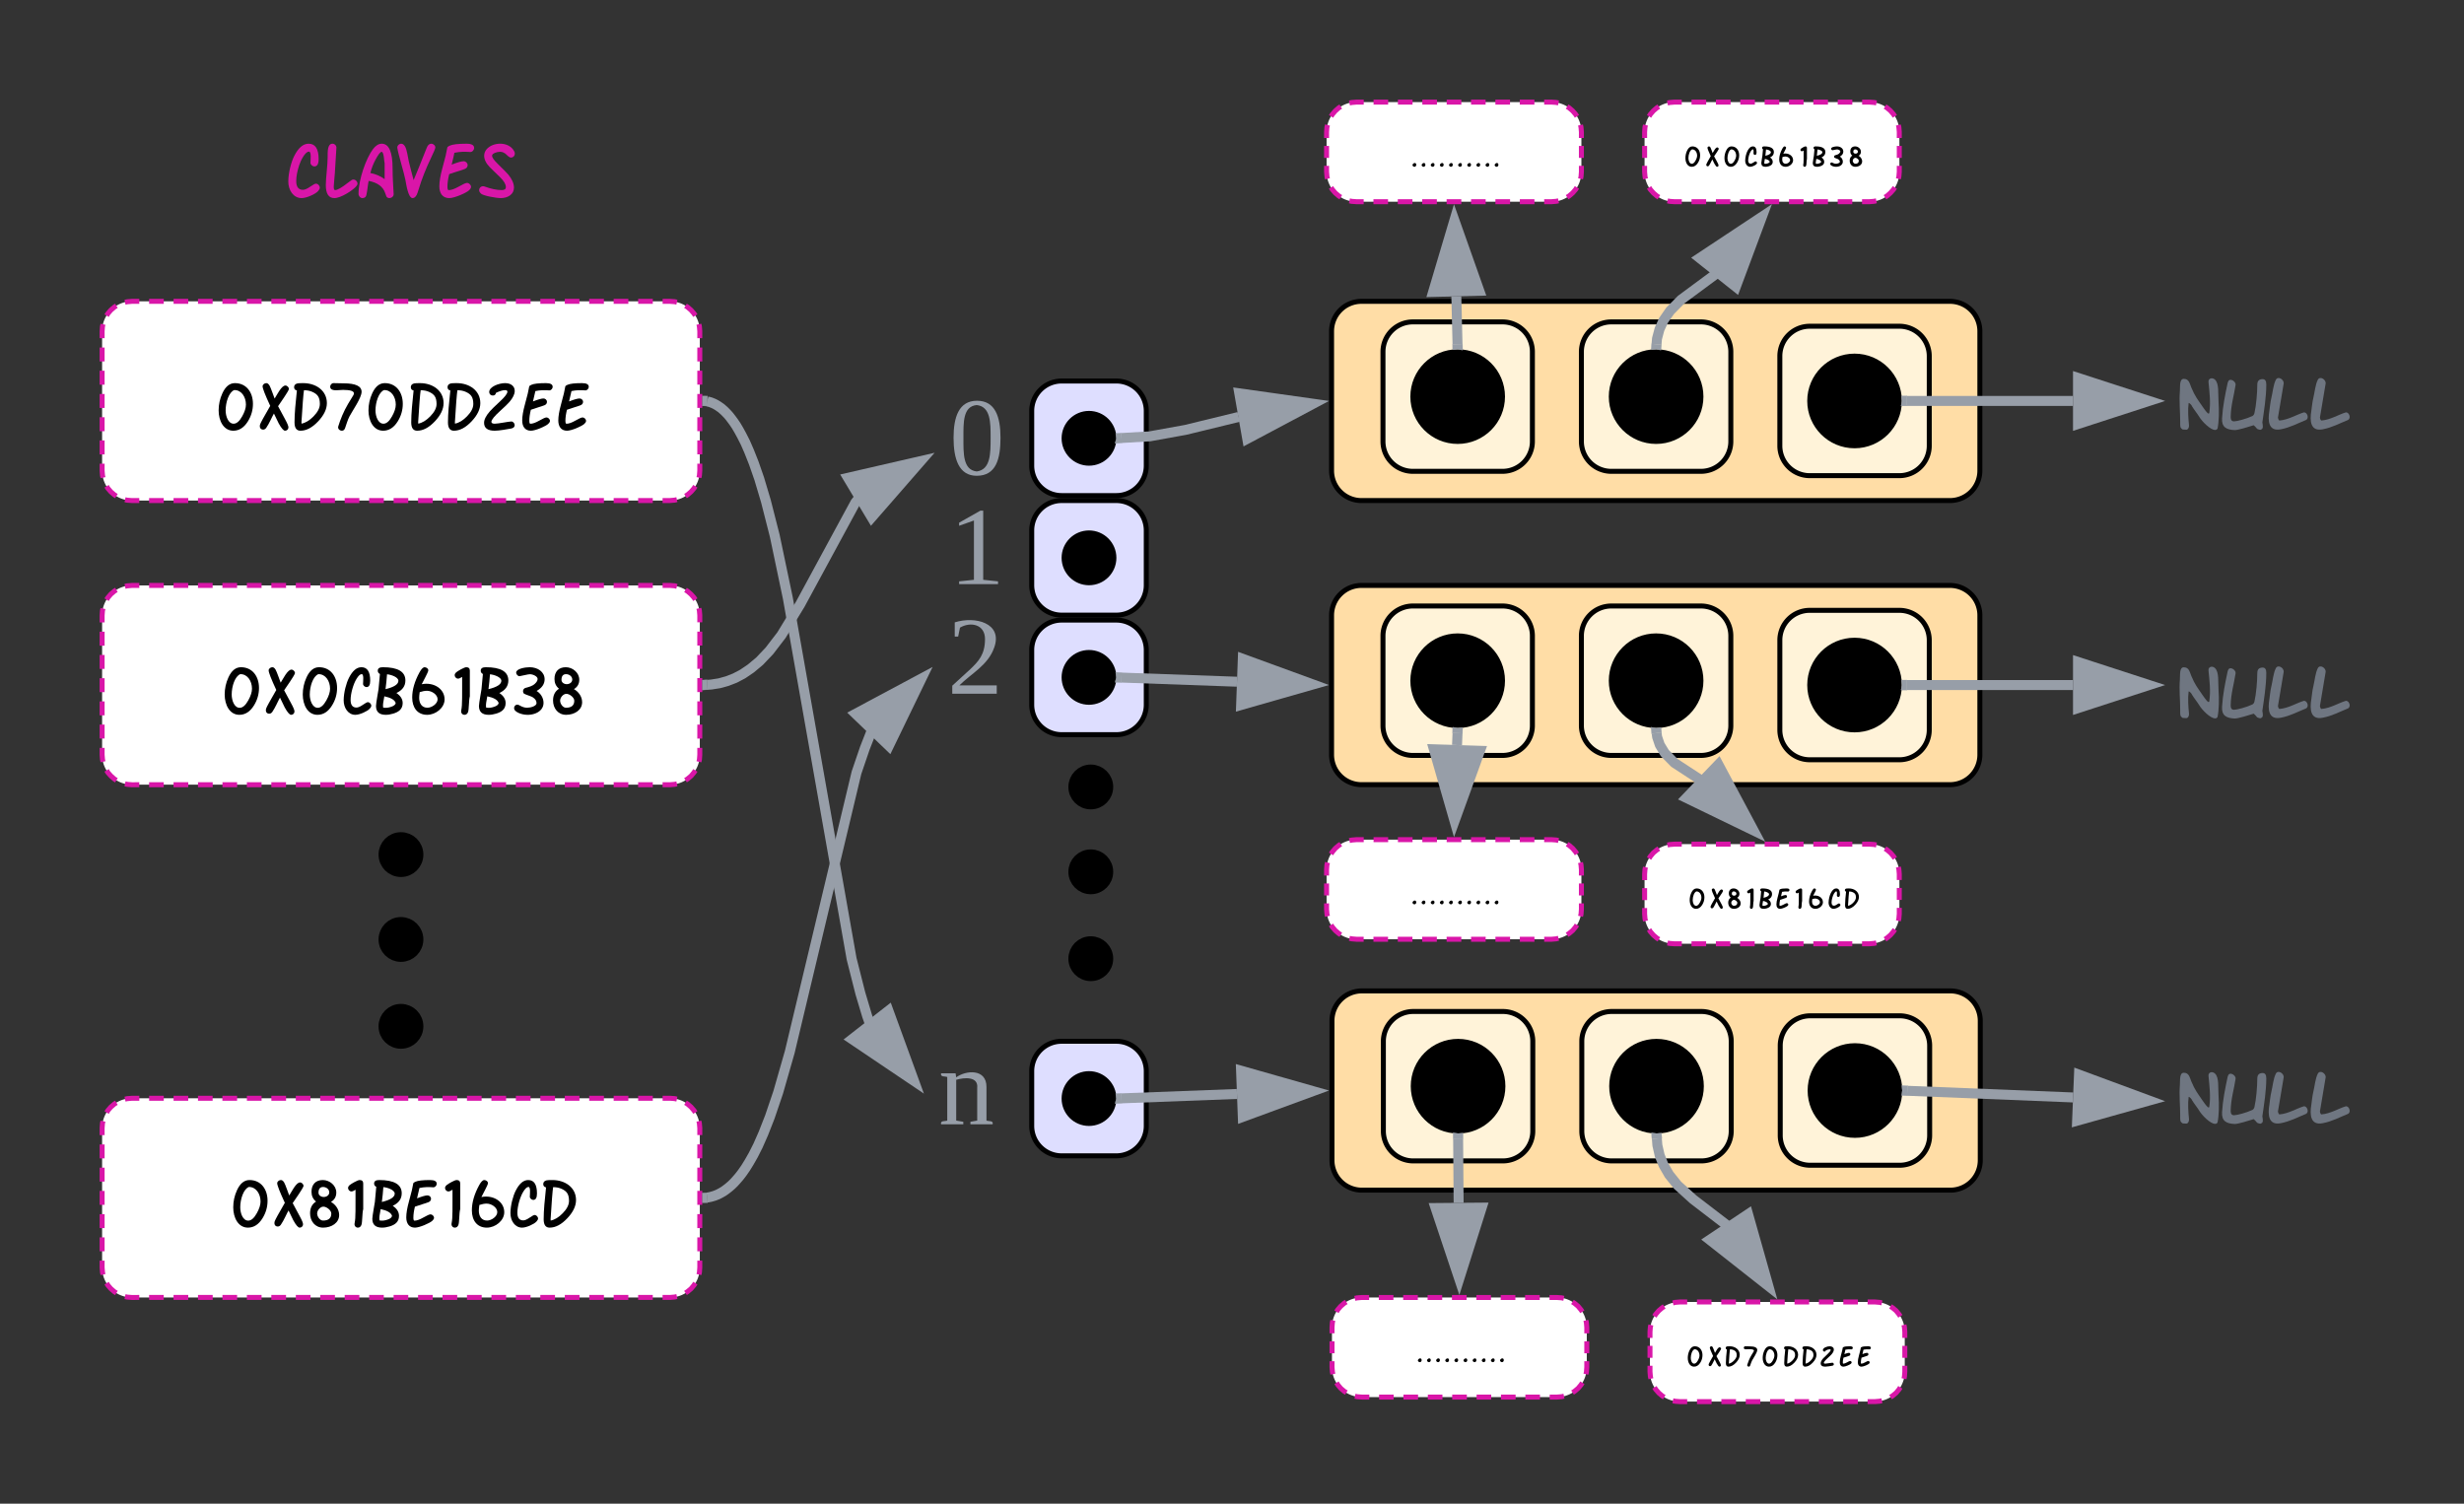 <svg xmlns="http://www.w3.org/2000/svg" xmlns:xlink="http://www.w3.org/1999/xlink" xmlns:lucid="lucid" width="494.7" height="301.9"><rect width="100%" height="100%" fill="#333333" stroke="none"/><g transform="translate(-582.5 460.5)" lucid:page-tab-id="0_0"><path d="M603-394a6 6 0 0 1 6-6h108a6 6 0 0 1 6 6v28a6 6 0 0 1-6 6H609a6 6 0 0 1-6-6z" fill="#fff"/><path d="M603.9-397.13l.25-.4.6-.7.72-.62.4-.25m1.73-.72l.46-.1.94-.08h1.47m1.97 0h2.94m1.97 0h2.94m1.96 0h2.94m1.96 0h2.95m1.97 0h2.95m1.96 0h2.95m1.96 0h2.94m1.96 0h2.95m1.96 0h2.95m1.97 0h2.94m1.97 0h2.94m1.97 0h2.94m1.97 0h2.94m1.96 0h2.94m1.96 0h2.95m1.97 0h2.95m1.96 0h2.95m1.96 0h2.94m1.96 0h2.95m1.96 0h2.95m1.97 0h2.94m1.97 0H717l.94.07.46.1m1.73.73l.4.25.7.6.62.72.25.4m.72 1.73l.1.46.08.94v1.4m0 1.87v2.8m0 1.86v2.8m0 1.87v2.8m0 1.87v2.8m0 1.86v2.8m0 1.87v1.4l-.07.94-.1.46m-.73 1.73l-.25.4-.6.7-.72.62-.4.25m-1.73.72l-.46.1-.94.08h-1.47m-1.97 0h-2.94m-1.97 0h-2.94m-1.96 0h-2.94m-1.96 0h-2.95m-1.97 0h-2.95m-1.96 0h-2.95m-1.96 0h-2.94m-1.96 0h-2.95m-1.96 0h-2.95m-1.97 0h-2.94m-1.97 0h-2.94m-1.97 0h-2.94m-1.97 0h-2.94m-1.96 0h-2.94m-1.96 0h-2.95m-1.97 0h-2.95m-1.96 0h-2.95m-1.96 0h-2.94m-1.96 0h-2.95m-1.96 0h-2.95m-1.97 0h-2.94m-1.97 0H609l-.94-.07-.46-.1m-1.73-.73l-.4-.25-.7-.6-.62-.72-.25-.4m-.72-1.73l-.1-.46-.08-.94v-1.4m0-1.87v-2.8m0-1.86v-2.8m0-1.87v-2.8m0-1.87v-2.8m0-1.86v-2.8m0-1.87v-1.4l.07-.94.1-.46" stroke="#d916a8" fill="none"/><use xlink:href="#a" transform="matrix(1,0,0,1,608,-395) translate(16.995 20.977)"/><path d="M603-336.96a6 6 0 0 1 6-6h108a6 6 0 0 1 6 6v28a6 6 0 0 1-6 6H609a6 6 0 0 1-6-6z" fill="#fff"/><path d="M603.9-340.1l.25-.4.6-.7.72-.62.4-.24m1.73-.72l.46-.1.94-.08h1.47m1.97 0h2.94m1.97 0h2.94m1.96 0h2.94m1.96 0h2.95m1.97 0h2.95m1.96 0h2.95m1.96 0h2.94m1.96 0h2.95m1.96 0h2.95m1.97 0h2.94m1.97 0h2.94m1.97 0h2.94m1.97 0h2.94m1.96 0h2.94m1.96 0h2.95m1.97 0h2.95m1.96 0h2.95m1.96 0h2.94m1.96 0h2.95m1.96 0h2.95m1.97 0h2.94m1.97 0H717l.94.07.46.12m1.73.72l.4.25.7.6.62.7.25.4m.72 1.74l.1.46.08.94v1.4m0 1.87v2.8m0 1.87v2.8m0 1.87v2.8m0 1.87v2.8m0 1.87v2.8m0 1.87v1.4l-.07.94-.1.45m-.73 1.73l-.25.4-.6.72-.72.6-.4.26m-1.73.72l-.46.1-.94.08h-1.47m-1.97 0h-2.94m-1.97 0h-2.94m-1.96 0h-2.94m-1.96 0h-2.95m-1.97 0h-2.95m-1.96 0h-2.95m-1.96 0h-2.94m-1.96 0h-2.95m-1.96 0h-2.95m-1.97 0h-2.94m-1.97 0h-2.94m-1.97 0h-2.94m-1.97 0h-2.94m-1.96 0h-2.94m-1.96 0h-2.95m-1.97 0h-2.95m-1.96 0h-2.95m-1.96 0h-2.94m-1.96 0h-2.95m-1.96 0h-2.95m-1.97 0h-2.94m-1.97 0H609l-.94-.08-.46-.1m-1.73-.72l-.4-.25-.7-.62-.62-.7-.25-.42m-.72-1.73l-.1-.45-.08-.94v-1.4m0-1.87v-2.8m0-1.86v-2.8m0-1.86v-2.8m0-1.87v-2.8m0-1.86v-2.8m0-1.86v-1.4l.07-.94.1-.46" stroke="#d916a8" fill="none"/><use xlink:href="#b" transform="matrix(1,0,0,1,608,-337.961) translate(18.21 20.977)"/><path d="M603-234a6 6 0 0 1 6-6h108a6 6 0 0 1 6 6v28a6 6 0 0 1-6 6H609a6 6 0 0 1-6-6z" fill="#fff"/><path d="M603.9-237.13l.25-.4.6-.7.72-.62.4-.25m1.73-.72l.46-.1.94-.08h1.47m1.97 0h2.94m1.97 0h2.94m1.96 0h2.94m1.96 0h2.95m1.97 0h2.95m1.96 0h2.95m1.96 0h2.94m1.96 0h2.95m1.96 0h2.95m1.97 0h2.94m1.97 0h2.94m1.97 0h2.94m1.97 0h2.94m1.96 0h2.94m1.96 0h2.95m1.97 0h2.95m1.96 0h2.95m1.96 0h2.94m1.96 0h2.95m1.96 0h2.95m1.97 0h2.94m1.97 0H717l.94.07.46.1m1.73.73l.4.25.7.6.62.72.25.4m.72 1.73l.1.46.08.94v1.4m0 1.87v2.8m0 1.86v2.8m0 1.87v2.8m0 1.87v2.8m0 1.86v2.8m0 1.87v1.4l-.07.94-.1.46m-.73 1.72l-.25.4-.6.72-.72.6-.4.26m-1.73.72l-.46.1-.94.08h-1.47m-1.97 0h-2.94m-1.97 0h-2.94m-1.96 0h-2.94m-1.96 0h-2.95m-1.97 0h-2.95m-1.96 0h-2.95m-1.96 0h-2.94m-1.96 0h-2.95m-1.96 0h-2.95m-1.97 0h-2.94m-1.97 0h-2.94m-1.97 0h-2.94m-1.97 0h-2.94m-1.96 0h-2.94m-1.96 0h-2.95m-1.97 0h-2.95m-1.96 0h-2.95m-1.96 0h-2.94m-1.96 0h-2.95m-1.96 0h-2.95m-1.97 0h-2.94m-1.97 0H609l-.94-.07-.46-.1m-1.73-.73l-.4-.25-.7-.6-.62-.72-.25-.4m-.72-1.73l-.1-.46-.08-.94v-1.4m0-1.87v-2.8m0-1.86v-2.8m0-1.87v-2.8m0-1.87v-2.8m0-1.86v-2.8m0-1.87v-1.4l.07-.94.1-.46" stroke="#d916a8" fill="none"/><use xlink:href="#c" transform="matrix(1,0,0,1,608,-235) translate(19.928 20.977)"/><path d="M666-288.92c0 1.66-1.34 3-3 3s-3-1.34-3-3 1.34-3 3-3 3 1.34 3 3zM666-271.88c0 1.65-1.34 3-3 3s-3-1.35-3-3c0-1.66 1.34-3 3-3s3 1.34 3 3zM666-254.44c0 1.66-1.34 3-3 3s-3-1.34-3-3 1.34-3 3-3 3 1.34 3 3z" stroke="#000" stroke-width="3"/><path d="M614.5-431.04a6 6 0 0 1 6-6h85a6 6 0 0 1 6 6v8a6 6 0 0 1-6 6h-85a6 6 0 0 1-6-6z" fill="none"/><use xlink:href="#d" transform="matrix(1,0,0,1,614.5,-437.039) translate(25.25 16.312)"/><path d="M795.64-361a6 6 0 0 1-6-6v-11a6 6 0 0 1 6-6h11a6 6 0 0 1 6 6v11a6 6 0 0 1-6 6z" stroke="#000" fill="#dedeff"/><path d="M801.14-377.5c2.76 0 5 2.24 5 5s-2.24 5-5 5-5-2.24-5-5 2.24-5 5-5z" stroke="#000"/><path d="M770.13-377a6 6 0 0 1 6-6h4a6 6 0 0 1 6 6v10a6 6 0 0 1-6 6h-4a6 6 0 0 1-6-6z" fill="none"/><use xlink:href="#e" transform="matrix(1,0,0,1,770.135,-383) translate(2.944 17.778)"/><path d="M770.13-355a6 6 0 0 1 6-6h4a6 6 0 0 1 6 6v10a6 6 0 0 1-6 6h-4a6 6 0 0 1-6-6z" fill="none"/><use xlink:href="#f" transform="matrix(1,0,0,1,770.135,-361) translate(2.944 17.778)"/><path d="M769.75-333a6 6 0 0 1 6-6h4a6 6 0 0 1 6 6v10a6 6 0 0 1-6 6h-4a6 6 0 0 1-6-6z" fill="none"/><use xlink:href="#g" transform="matrix(1,0,0,1,769.753,-339) translate(2.944 17.778)"/><path d="M795.64-337a6 6 0 0 1-6-6v-11a6 6 0 0 1 6-6h11a6 6 0 0 1 6 6v11a6 6 0 0 1-6 6z" stroke="#000" fill="#dedeff"/><path d="M801.14-353.5c2.76 0 5 2.24 5 5s-2.24 5-5 5-5-2.24-5-5 2.24-5 5-5z" stroke="#000"/><path d="M795.64-313a6 6 0 0 1-6-6v-11a6 6 0 0 1 6-6h11a6 6 0 0 1 6 6v11a6 6 0 0 1-6 6z" stroke="#000" fill="#dedeff"/><path d="M801.14-329.5c2.76 0 5 2.24 5 5s-2.24 5-5 5-5-2.24-5-5 2.24-5 5-5z" stroke="#000"/><path d="M795.64-228.44a6 6 0 0 1-6-6v-11a6 6 0 0 1 6-6h11a6 6 0 0 1 6 6v11a6 6 0 0 1-6 6z" stroke="#000" fill="#dedeff"/><path d="M801.14-244.94c2.76 0 5 2.24 5 5s-2.24 5-5 5-5-2.24-5-5 2.24-5 5-5z" stroke="#000"/><path d="M804.5-302.5c0 1.66-1.34 3-3 3s-3-1.34-3-3 1.34-3 3-3 3 1.34 3 3zM804.5-285.46c0 1.66-1.34 3-3 3s-3-1.34-3-3 1.34-3 3-3 3 1.34 3 3zM804.5-268.02c0 1.66-1.34 3-3 3s-3-1.34-3-3 1.34-3 3-3 3 1.34 3 3z" stroke="#000" stroke-width="3"/><path d="M768-246.55a6 6 0 0 1 6-6h4a6 6 0 0 1 6 6v10a6 6 0 0 1-6 6h-4a6 6 0 0 1-6-6z" fill="none"/><use xlink:href="#h" transform="matrix(1,0,0,1,768.001,-252.554) translate(2.944 17.778)"/><path d="M724.5-379.9l.1.02.22.05.22.06.22.07.23.1.22.08.24.12.24.12.25.15.26.16.28.2.3.2.28.25.32.28.33.33.36.37.38.44.4.52.46.62.5.74.53.9.6 1.1.7 1.38.77 1.77.92 2.32 1.1 3.16 1.35 4.53 1.77 6.95 2.63 12.52 12.8 72.4 1.76 6.94 1.35 4.52.63 1.8" stroke="#979ea8" stroke-width="2" stroke-linejoin="round" fill="none"/><path d="M724.55-380.98l-.04 2-1-.02v-2z" stroke="#979ea8" stroke-width=".05" fill="#979ea8"/><path d="M766-243.48l-12.43-8.38 7.3-5.7z" stroke="#979ea8" stroke-width="2" fill="#979ea8"/><path d="M724.5-323l.8-.06 1.64-.26 1.58-.44 1.54-.6 1.56-.82 1.62-1.1 1.75-1.46 1.97-2.07 2.44-3.18 3.76-6.18 11.07-20.42.68-.88" stroke="#979ea8" stroke-width="2" stroke-linejoin="round" fill="none"/><path d="M724.58-322.02l-1.08.06v-2l.97-.05z" stroke="#979ea8" stroke-width=".05" fill="#979ea8"/><path d="M767.36-367.93l-9.85 11.3-4.76-7.94z" stroke="#979ea8" stroke-width="2" fill="#979ea8"/><path d="M724.5-220.07h.03l.34-.06.34-.07.35-.1.34-.1.34-.13.35-.14.34-.17.37-.2.4-.23.38-.26.4-.3.44-.35.46-.4.48-.47.5-.55.57-.66.6-.78.66-.95.72-1.16.83-1.46.94-1.86 1.08-2.45 1.32-3.37 1.66-4.9 2.32-8.1 13.4-56.08 1.67-4.9 1.32-3.38.14-.3" stroke="#979ea8" stroke-width="2" stroke-linejoin="round" fill="none"/><path d="M724.55-219.02l-1.05.02v-2l1-.02z" stroke="#979ea8" stroke-width=".05" fill="#979ea8"/><path d="M767.5-324.26l-6.54 13.5-6.68-6.43z" stroke="#979ea8" stroke-width="2" fill="#979ea8"/><path d="M849.84-394a6 6 0 0 1 6-6H974a6 6 0 0 1 6 6v28a6 6 0 0 1-6 6H855.84a6 6 0 0 1-6-6z" stroke="#000" fill="#ffdda6"/><path d="M860.16-389.87a6 6 0 0 1 6-6h18a6 6 0 0 1 6 6v18a6 6 0 0 1-6 6h-18a6 6 0 0 1-6-6zM900-389.87a6 6 0 0 1 6-6h18a6 6 0 0 1 6 6v18a6 6 0 0 1-6 6h-18a6 6 0 0 1-6-6z" stroke="#000" fill="#fff3d9"/><path d="M884.16-380.87c0 4.97-4.03 9-9 9s-9-4.03-9-9 4.03-9 9-9 9 4.03 9 9zM924-380.87c0 4.97-4.03 9-9 9s-9-4.03-9-9 4.03-9 9-9 9 4.03 9 9z" stroke="#000"/><path d="M807.65-372.56l5.67-.33 7.2-1.3 10.67-2.6" stroke="#979ea8" stroke-width="2" stroke-linejoin="round" fill="none"/><path d="M807.73-371.56l-1.4.08.32-.98-.16-1.03 1.12-.06z" stroke="#979ea8" stroke-width=".05" fill="#979ea8"/><path d="M846.15-379.44l-13.24 7.04-1.6-9.13z" stroke="#979ea8" stroke-width="2" fill="#979ea8"/><path d="M807.65-324.46l23.2.83" stroke="#979ea8" stroke-width="2" stroke-linejoin="round" fill="none"/><path d="M807.7-325.46l-.06 2-1.3-.05.3-.96-.15-1.05z" stroke="#979ea8" stroke-width=".05" fill="#979ea8"/><path d="M846.1-323.08l-14.42 4.12.34-9.26z" stroke="#979ea8" stroke-width="2" fill="#979ea8"/><path d="M807.65-239.98l23.2-.88" stroke="#979ea8" stroke-width="2" stroke-linejoin="round" fill="none"/><path d="M807.7-238.98l-1.36.05.3-.97-.15-1.04 1.14-.04z" stroke="#979ea8" stroke-width=".05" fill="#979ea8"/><path d="M846.1-241.43l-14.08 5.17-.35-9.27z" stroke="#979ea8" stroke-width="2" fill="#979ea8"/><path d="M939.84-389a6 6 0 0 1 6-6h18a6 6 0 0 1 6 6v18a6 6 0 0 1-6 6h-18a6 6 0 0 1-6-6z" stroke="#000" fill="#fff3d9"/><path d="M963.84-380c0 4.97-4.03 9-9 9s-9-4.03-9-9 4.03-9 9-9 9 4.03 9 9z" stroke="#000"/><path d="M849.84-336.96a6 6 0 0 1 6-6H974a6 6 0 0 1 6 6v28a6 6 0 0 1-6 6H855.84a6 6 0 0 1-6-6z" stroke="#000" fill="#ffdda6"/><path d="M860.16-332.83a6 6 0 0 1 6-6h18a6 6 0 0 1 6 6v18a6 6 0 0 1-6 6h-18a6 6 0 0 1-6-6zM900-332.83a6 6 0 0 1 6-6h18a6 6 0 0 1 6 6v18a6 6 0 0 1-6 6h-18a6 6 0 0 1-6-6z" stroke="#000" fill="#fff3d9"/><path d="M884.16-323.83c0 4.97-4.03 9-9 9s-9-4.03-9-9 4.03-9 9-9 9 4.03 9 9zM924-323.83c0 4.97-4.03 9-9 9s-9-4.03-9-9 4.03-9 9-9 9 4.03 9 9z" stroke="#000"/><path d="M939.84-331.96a6 6 0 0 1 6-6h18a6 6 0 0 1 6 6v18a6 6 0 0 1-6 6h-18a6 6 0 0 1-6-6z" stroke="#000" fill="#fff3d9"/><path d="M963.84-322.96c0 4.97-4.03 9-9 9s-9-4.03-9-9 4.03-9 9-9 9 4.03 9 9z" stroke="#000"/><path d="M849.92-255.55a6 6 0 0 1 6-6h118.16a6 6 0 0 1 6 6v28a6 6 0 0 1-6 6H855.92a6 6 0 0 1-6-6z" stroke="#000" fill="#ffdda6"/><path d="M860.24-251.42a6 6 0 0 1 6-6h18a6 6 0 0 1 6 6v18a6 6 0 0 1-6 6h-18a6 6 0 0 1-6-6zM900.08-251.42a6 6 0 0 1 6-6h18a6 6 0 0 1 6 6v18a6 6 0 0 1-6 6h-18a6 6 0 0 1-6-6z" stroke="#000" fill="#fff3d9"/><path d="M884.24-242.42c0 4.97-4.03 9-9 9s-9-4.03-9-9c0-4.98 4.03-9 9-9s9 4.02 9 9zM924.08-242.42c0 4.97-4.03 9-9 9s-9-4.03-9-9c0-4.98 4.03-9 9-9s9 4.02 9 9z" stroke="#000"/><path d="M939.92-250.55a6 6 0 0 1 6-6h18a6 6 0 0 1 6 6v18a6 6 0 0 1-6 6h-18a6 6 0 0 1-6-6z" stroke="#000" fill="#fff3d9"/><path d="M963.92-241.55c0 4.97-4.03 9-9 9s-9-4.03-9-9 4.03-9 9-9 9 4.03 9 9z" stroke="#000"/><path d="M912.68-434a6 6 0 0 1 6-6h39.16a6 6 0 0 1 6 6v8a6 6 0 0 1-6 6h-39.16a6 6 0 0 1-6-6z" fill="#fff"/><path d="M913.58-437.13l.25-.4.6-.7.72-.62.4-.25m1.73-.72l.46-.1.94-.08h1.47m1.96 0h2.94m1.96 0h2.94m1.95 0h2.93m1.96 0h2.93m1.96 0h2.92m1.96 0h2.94m1.96 0h2.93m1.97 0h1.47l.94.07.46.1m1.73.73l.4.25.7.6.62.72.24.4m.72 1.73l.1.46.08.94v1.2m0 1.6v2.4m0 1.6v1.2l-.08.94-.1.46m-.72 1.73l-.25.4-.62.7-.7.62-.4.25m-1.74.72l-.46.1-.94.08h-1.47m-1.96 0h-2.92m-1.96 0h-2.94m-1.96 0h-2.93m-1.97 0h-2.94m-1.97 0h-2.94m-1.96 0H927m-1.96 0h-2.93m-1.95 0h-1.47l-.94-.07-.46-.1m-1.73-.73l-.4-.25-.7-.6-.63-.72-.24-.4m-.72-1.73l-.1-.46-.08-.94v-1.2m0-1.6v-2.4m0-1.6v-1.2l.07-.94.1-.46" stroke="#d916a8" fill="none"/><use xlink:href="#i" transform="matrix(1,0,0,1,917.679,-435) translate(2.605 7.988)"/><path d="M848.84-434a6 6 0 0 1 6-6H894a6 6 0 0 1 6 6v8a6 6 0 0 1-6 6h-39.16a6 6 0 0 1-6-6z" fill="#fff"/><path d="M849.74-437.13l.25-.4.6-.7.7-.62.4-.25m1.74-.72l.46-.1.94-.08h1.47m1.97 0h2.93m1.96 0h2.94m1.96 0H871m1.95 0h2.94m1.95 0h2.93m1.96 0h2.94m1.96 0h2.93m1.96 0H894l.94.07.46.1m1.73.73l.4.25.7.6.62.72.25.4m.72 1.73l.1.46.08.94v1.2m0 1.6v2.4m0 1.6v1.2l-.07.94-.1.46m-.73 1.73l-.25.4-.6.7-.72.62-.4.25m-1.73.72l-.46.1-.94.08h-1.47m-1.96 0h-2.93m-1.96 0h-2.94m-1.96 0h-2.93m-1.96 0h-2.95m-1.96 0h-2.94m-1.96 0h-2.94m-1.96 0h-2.93m-1.96 0h-1.46l-.94-.07-.46-.1m-1.73-.73l-.4-.25-.7-.6-.62-.72-.24-.4m-.72-1.73l-.1-.46-.08-.94v-1.2m0-1.6v-2.4m0-1.6v-1.2l.07-.94.12-.46" stroke="#d916a8" fill="none"/><use xlink:href="#j" transform="matrix(1,0,0,1,853.839,-435) translate(11.837 7.988)"/><path d="M875.13-391.37l-.24-9.63" stroke="#979ea8" stroke-width="2" stroke-linejoin="round" fill="none"/><path d="M876.16-390.2l-.98-.17-1.02.1-.02-1.1 2-.05z" stroke="#979ea8" stroke-width=".05" fill="#979ea8"/><path d="M874.5-416.26l5 14.14-9.27.23z" stroke="#979ea8" stroke-width="2" fill="#979ea8"/><path d="M915.08-391.37l.1-1.15.5-1.88.82-1.8 1.3-1.88 2.23-2.26 7.3-5.4" stroke="#979ea8" stroke-width="2" stroke-linejoin="round" fill="none"/><path d="M916.08-391.3l-.1 1.1-.96-.17-1.03.1.1-1.2z" stroke="#979ea8" stroke-width=".05" fill="#979ea8"/><path d="M936.24-416.97L931-402.92l-7.26-5.77z" stroke="#979ea8" stroke-width="2" fill="#979ea8"/><path d="M965.34-380h33.36" stroke="#979ea8" stroke-width="2" stroke-linejoin="round" fill="none"/><path d="M965.37-379h-1.2l.17-.98-.1-1.02h1.13z" stroke="#979ea8" stroke-width=".05" fill="#979ea8"/><path d="M1013.96-380l-14.26 4.63v-9.26z" stroke="#979ea8" stroke-width="2" fill="#979ea8"/><path d="M1017.2-383.87a6 6 0 0 1 6-6h28a6 6 0 0 1 6 6v6a6 6 0 0 1-6 6h-28a6 6 0 0 1-6-6z" fill="none"/><use xlink:href="#k" transform="matrix(1,0,0,1,1017.198,-389.87) translate(2.713 15.72)"/><path d="M912.68-285.02a6 6 0 0 1 6-6h39.16a6 6 0 0 1 6 6v8a6 6 0 0 1-6 6h-39.16a6 6 0 0 1-6-6z" fill="#fff"/><path d="M913.58-288.14l.25-.4.6-.72.72-.6.4-.26m1.73-.72l.46-.1.94-.08h1.47m1.96 0h2.94m1.96 0h2.94m1.95 0h2.93m1.96 0h2.93m1.96 0h2.92m1.96 0h2.94m1.96 0h2.93m1.97 0h1.47l.94.07.46.1m1.73.73l.4.25.7.6.62.72.24.4m.72 1.73l.1.46.08.94v1.2m0 1.6v2.4m0 1.6v1.2l-.08.94-.1.46m-.72 1.73l-.25.4-.62.72-.7.6-.4.26m-1.74.72l-.46.1-.94.08h-1.47m-1.96 0h-2.92m-1.96 0h-2.94m-1.96 0h-2.93m-1.97 0h-2.94m-1.97 0h-2.94m-1.96 0H927m-1.96 0h-2.93m-1.95 0h-1.47l-.94-.07-.46-.1m-1.73-.72l-.4-.25-.7-.6-.63-.72-.24-.4m-.72-1.72l-.1-.46-.08-.94v-1.2m0-1.6v-2.4m0-1.6v-1.2l.07-.94.1-.46" stroke="#d916a8" fill="none"/><use xlink:href="#l" transform="matrix(1,0,0,1,917.679,-286.019) translate(3.464 7.988)"/><path d="M848.84-285.92a6 6 0 0 1 6-6H894a6 6 0 0 1 6 6v8a6 6 0 0 1-6 6h-39.16a6 6 0 0 1-6-6z" fill="#fff"/><path d="M849.74-289.05l.25-.4.6-.72.7-.6.4-.25m1.74-.72l.46-.1.94-.08h1.47m1.97 0h2.93m1.96 0h2.94m1.96 0H871m1.95 0h2.94m1.95 0h2.93m1.96 0h2.94m1.96 0h2.93m1.96 0H894l.94.07.46.1m1.73.73l.4.24.7.6.62.73.25.4m.72 1.73l.1.46.08.94v1.2m0 1.6v2.4m0 1.6v1.2l-.07.94-.1.45m-.73 1.73l-.25.4-.6.72-.72.6-.4.26m-1.73.7l-.46.12-.94.08h-1.47m-1.96 0h-2.93m-1.96 0h-2.94m-1.96 0h-2.93m-1.96 0h-2.95m-1.96 0h-2.94m-1.96 0h-2.94m-1.96 0h-2.93m-1.96 0h-1.46l-.94-.08-.46-.1m-1.73-.72l-.4-.25-.7-.6-.62-.73-.24-.4m-.72-1.73l-.1-.45-.08-.94v-1.2m0-1.6v-2.4m0-1.6v-1.2l.07-.94.12-.46" stroke="#d916a8" fill="none"/><use xlink:href="#j" transform="matrix(1,0,0,1,853.839,-286.922) translate(11.837 7.988)"/><path d="M875.13-313.33l-.1 2.42" stroke="#979ea8" stroke-width="2" stroke-linejoin="round" fill="none"/><path d="M875.14-314.33l1.02-.1-.03 1.16-2-.07.04-1.16z" stroke="#979ea8" stroke-width=".05" fill="#979ea8"/><path d="M874.53-295.66l-4.15-14.4 9.26.3z" stroke="#979ea8" stroke-width="2" fill="#979ea8"/><path d="M915.1-313.33l.1.78.54 1.6 1 1.65 1.93 1.96 5.54 3.62" stroke="#979ea8" stroke-width="2" stroke-linejoin="round" fill="none"/><path d="M914.98-314.33l1.02-.1.1 1-2 .23-.13-1.3z" stroke="#979ea8" stroke-width=".05" fill="#979ea8"/><path d="M934.57-293.76l-13.5-6.54 6.43-6.7z" stroke="#979ea8" stroke-width="2" fill="#979ea8"/><path d="M965.34-322.96h33.36" stroke="#979ea8" stroke-width="2" stroke-linejoin="round" fill="none"/><path d="M965.37-321.96h-1.2l.17-.98-.1-1.02h1.13z" stroke="#979ea8" stroke-width=".05" fill="#979ea8"/><path d="M1013.96-322.96l-14.26 4.63v-9.27z" stroke="#979ea8" stroke-width="2" fill="#979ea8"/><path d="M1017.2-325.96a6 6 0 0 1 6-6h28a6 6 0 0 1 6 6v6a6 6 0 0 1-6 6h-28a6 6 0 0 1-6-6z" fill="none"/><use xlink:href="#m" transform="matrix(1,0,0,1,1017.198,-331.961) translate(2.713 15.72)"/><path d="M913.76-193.1a6 6 0 0 1 6-6h39.16a6 6 0 0 1 6 6v8a6 6 0 0 1-6 6h-39.16a6 6 0 0 1-6-6z" fill="#fff"/><path d="M914.66-196.22l.25-.4.62-.72.7-.6.4-.26m1.74-.7l.46-.12.94-.08h1.47m1.96 0h2.92m1.96 0h2.94m1.96 0h2.93m1.97 0h2.94m1.97 0h2.93m1.96 0h2.94m1.96 0h2.93m1.95 0h1.47l.94.08.46.1m1.72.72l.4.25.72.6.6.73.26.4m.72 1.73l.1.46.08.94v1.2m0 1.6v2.4m0 1.6v1.2l-.07.94-.1.46m-.73 1.73l-.25.4-.6.72-.72.6-.4.25m-1.73.72l-.46.1-.94.08h-1.47m-1.96 0h-2.94m-1.96 0h-2.94m-1.96 0h-2.93m-1.96 0h-2.93m-1.96 0H933m-1.96 0h-2.94m-1.96 0h-2.93m-1.97 0h-1.47l-.94-.07-.46-.1m-1.73-.73l-.4-.24-.7-.6-.63-.73-.24-.4m-.72-1.73l-.1-.46-.08-.94v-1.2m0-1.6v-2.4m0-1.6v-1.2l.07-.94.1-.45" stroke="#d916a8" fill="none"/><use xlink:href="#n" transform="matrix(1,0,0,1,918.759,-194.097) translate(1.998 7.988)"/><path d="M849.92-194a6 6 0 0 1 6-6h39.16a6 6 0 0 1 6 6v8a6 6 0 0 1-6 6h-39.16a6 6 0 0 1-6-6z" fill="#fff"/><path d="M850.82-197.13l.25-.4.6-.7.72-.62.4-.25m1.72-.72l.46-.1.94-.08h1.47m1.95 0h2.93m1.96 0h2.94m1.96 0h2.93m1.96 0h2.94m1.96 0h2.93m1.96 0h2.94m1.96 0h2.93m1.96 0h1.48l.94.07.46.1m1.73.73l.4.25.72.6.6.72.26.4m.72 1.73l.1.46.08.94v1.2m0 1.6v2.4m0 1.6v1.2l-.07.94-.1.46m-.72 1.72l-.25.4-.6.72-.72.6-.4.26m-1.72.72l-.46.1-.94.08h-1.47m-1.95 0h-2.93m-1.96 0h-2.94m-1.96 0h-2.93m-1.96 0h-2.94m-1.96 0h-2.93m-1.96 0h-2.94m-1.96 0h-2.93m-1.96 0h-1.48l-.94-.07-.46-.1m-1.73-.73l-.4-.25-.72-.6-.6-.72-.26-.4m-.72-1.73l-.1-.46-.08-.94v-1.2m0-1.6v-2.4m0-1.6v-1.2l.07-.94.1-.46" stroke="#d916a8" fill="none"/><use xlink:href="#j" transform="matrix(1,0,0,1,854.92,-195) translate(11.837 7.988)"/><path d="M875.25-231.92l.1 12.92" stroke="#979ea8" stroke-width="2" stroke-linejoin="round" fill="none"/><path d="M875.22-232.92l1.02-.1v1.12h-2v-1.2z" stroke="#979ea8" stroke-width=".05" fill="#979ea8"/><path d="M875.47-203.74l-4.75-14.22 9.27-.08z" stroke="#979ea8" stroke-width="2" fill="#979ea8"/><path d="M915.15-231.92l.1 1.35.47 2.06.76 1.9 1.12 1.94 1.7 2.12 3.15 2.85 7.1 5.45" stroke="#979ea8" stroke-width="2" stroke-linejoin="round" fill="none"/><path d="M915.06-232.92l1.02-.1.07 1.05-2 .14-.08-1.27z" stroke="#979ea8" stroke-width=".05" fill="#979ea8"/><path d="M937.54-202.3l-11.78-9.27 7.7-5.15z" stroke="#979ea8" stroke-width="2" fill="#979ea8"/><path d="M1017.2-244.55a6 6 0 0 1 6-6h28a6 6 0 0 1 6 6v6a6 6 0 0 1-6 6h-28a6 6 0 0 1-6-6z" fill="none"/><use xlink:href="#m" transform="matrix(1,0,0,1,1017.198,-250.554) translate(2.713 15.72)"/><path d="M965.42-241.5l33.3 1.34" stroke="#979ea8" stroke-width="2" stroke-linejoin="round" fill="none"/><path d="M965.5-242.5l-.1 2-1.15-.06.17-.97-.1-1.03z" stroke="#979ea8" stroke-width=".05" fill="#979ea8"/><path d="M1013.96-239.54l-14.44 4.05.38-9.25z" stroke="#979ea8" stroke-width="2" fill="#979ea8"/><defs><path d="M666-1365c326 0 518 259 518 595 0 178-48 346-145 502C928-89 788 0 621 0 344 0 200-283 200-582c0-169 35-333 107-490 89-196 210-293 359-293zM401-582c0 173 76 381 229 381 86 0 168-71 247-214 71-127 106-239 106-334 0-219-129-422-336-417-153 61-246 349-246 584" id="o"/><path d="M172-1273c0-51 55-92 106-92 37 0 64 24 92 68 37 59 126 327 147 375 45-73 86-148 133-220 69-105 130-155 174-155 52 0 105 52 103 104-20 75-241 385-311 490 18 36 85 160 200 372 65 118 97 196 97 234 1 55-42 97-97 97-43 0-105-70-183-212-15-28-60-122-136-281-43 69-136 292-221 411-25 35-56 50-87 50-84 0-113-73-88-151 12-39 108-216 290-529-146-314-219-501-219-561" id="p"/><path d="M387-1365c369 0 678 217 678 573 0 172-83 346-249 522C647-90 478 0 307 0 194 0 137-80 137-239c0-257 30-558 68-915-53-11-80-43-80-95 0-56 32-93 97-108 26-6 81-8 165-8zm21 204c-15 76-47 491-72 917 0 13 1 27 2 41 116-22 231-92 346-210 120-123 180-241 180-355-1-196-67-277-209-343-74-35-157-50-247-50" id="q"/><path d="M200-1365c95 3 162 6 292 6 343 0 515 81 515 243 0 172-258 535-348 706-53 101-82 215-127 338-18 49-50 72-90 72-61 0-126-55-104-125 63-205 151-424 283-648 32-54 84-133 147-241 14-24 20-43 20-56 0-67-104-101-312-101-139 0-364 56-370-92-2-49 45-103 94-102" id="r"/><path d="M722-1365c155 0 277 78 276 225 0 91-50 195-151 314-48 56-136 140-262 254-171 154-256 259-256 316 0 37 32 55 96 55 103 0 398-64 478-64 48 0 94 55 94 103 0 50-33 87-101 99C773-42 564-1 425 0 221 0 119-76 119-227c0-93 56-204 169-333 46-52 140-144 284-277s216-227 216-283c0-29-23-44-69-44-62 0-148 26-258 77-11 52-41 78-92 78-58 0-103-42-103-100 0-156 283-256 456-256" id="s"/><path d="M369 0C201 0 119-119 119-294c0-119 26-272 77-457 80-290 99-377 125-524 7-13 27-26 60-41 71-33 211-49 419-49 129 0 193 36 193 107 0 50-48 105-99 101-142-10-258-9-397 20-11 59-34 158-69 297 146-57 246-85 301-85 53 0 100 43 100 96 0 43-23 80-73 99-127 49-178 54-389 129-29 119-44 224-44 314 0 58 10 87 30 87 66 0 151-30 256-90s173-91 205-91c50 0 101 49 101 99 0 30-19 57-51 87C794-129 500 0 369 0" id="t"/><g id="a"><use transform="matrix(0.007,0,0,0.007,0,0)" xlink:href="#o"/><use transform="matrix(0.007,0,0,0.007,9.023,0)" xlink:href="#p"/><use transform="matrix(0.007,0,0,0.007,15.677,0)" xlink:href="#q"/><use transform="matrix(0.007,0,0,0.007,23.053,0)" xlink:href="#r"/><use transform="matrix(0.007,0,0,0.007,30.085,0)" xlink:href="#o"/><use transform="matrix(0.007,0,0,0.007,39.108,0)" xlink:href="#q"/><use transform="matrix(0.007,0,0,0.007,46.484,0)" xlink:href="#q"/><use transform="matrix(0.007,0,0,0.007,53.861,0)" xlink:href="#s"/><use transform="matrix(0.007,0,0,0.007,61.517,0)" xlink:href="#t"/><use transform="matrix(0.007,0,0,0.007,68.763,0)" xlink:href="#t"/></g><path d="M773-362c52-3 103 50 103 101 0 27-17 56-48 89C762-102 548 0 418 0 210 0 81-204 84-422c3-221 73-486 152-640 103-201 220-303 358-303 167 0 251 128 251 385 0 123-35 185-106 185-48 0-101-46-99-94 2-77 27-278-39-278-46 0-94 47-150 138-89 144-168 415-168 602 0 146 56 219 169 219 46 0 106-26 180-77s122-77 141-77" id="u"/><path d="M111-254c0-80 75-479 73-483 3-23 17-167 40-434-41-20-62-51-62-94 0-67 48-100 145-100 431 0 647 127 647 380 0 161-86 280-258 359 120 81 180 177 180 290 0 173-116 256-272 302C530-12 459 0 391 0 204 0 111-85 111-254zm642-722c0-105-210-177-326-186-9 140-24 282-43 426 246-59 369-139 369-240zm-77 638c-27-89-136-153-326-193-27 162-48 229-34 323 82 18 157 3 237-24 75-26 116-61 123-106" id="v"/><path d="M457-877c340-69 656 129 656 435C1113-201 859 0 613 0 335 0 184-205 184-495c0-227 70-468 210-724 53-97 102-146 147-146 52 0 111 45 104 97-8 57-146 305-188 391zm163 674c127 0 293-116 293-242 0-134-166-244-304-244-63 0-133 13-210 39-10 73-15 126-15 160-1 165 79 287 236 287" id="w"/><path d="M295-1038c-53 2-99-46-99-99 0-31 18-59 51-87 37-32 224-141 280-141 69 0 104 33 104 99v735c-33 116-21 386-54 459-21 48-54 72-99 72-64 1-108-57-94-125 18-88 24-194 24-317 1 31 2-75 2-317v-328c-50 33-88 49-115 49" id="x"/><path d="M602-1365c226 0 427 132 427 346 0 137-77 248-230 335 105 61 197 186 199 339 3 281-357 407-648 316-78-24-131-56-167-92-63-64-18-172 66-171 17 0 42 10 75 29 69 40 136 60 203 60 99 0 270-46 270-132 0-65-34-119-101-162-30-30-193-73-257-109-51-48-33-144 39-165 105-30 195-49 270-118 51-47 80-92 80-140 0-76-136-135-220-135-54 0-174 34-292 55-51 9-103-51-103-103 0-108 251-153 389-153" id="y"/><path d="M763-737c119 66 232 201 235 370C1002-138 781 0 539 0 307 0 164-187 164-411c0-153 57-265 171-337-87-71-130-164-130-279-1-207 116-338 324-338 198 0 387 157 387 358 0 119-51 209-153 270zM556-879c82 0 159-51 159-133 0-90-87-154-176-154s-133 55-133 164c0 75 73 123 150 123zM367-406c0 89 78 203 167 203 159 0 239-67 239-201 0-94-135-198-227-198-90 0-179 106-179 196" id="z"/><g id="b"><use transform="matrix(0.007,0,0,0.007,0,0)" xlink:href="#o"/><use transform="matrix(0.007,0,0,0.007,9.023,0)" xlink:href="#p"/><use transform="matrix(0.007,0,0,0.007,15.677,0)" xlink:href="#o"/><use transform="matrix(0.007,0,0,0.007,24.701,0)" xlink:href="#u"/><use transform="matrix(0.007,0,0,0.007,31.003,0)" xlink:href="#v"/><use transform="matrix(0.007,0,0,0.007,37.76,0)" xlink:href="#w"/><use transform="matrix(0.007,0,0,0.007,46.204,0)" xlink:href="#x"/><use transform="matrix(0.007,0,0,0.007,51.673,0)" xlink:href="#v"/><use transform="matrix(0.007,0,0,0.007,58.431,0)" xlink:href="#y"/><use transform="matrix(0.007,0,0,0.007,66.178,0)" xlink:href="#z"/></g><g id="c"><use transform="matrix(0.007,0,0,0.007,0,0)" xlink:href="#o"/><use transform="matrix(0.007,0,0,0.007,9.023,0)" xlink:href="#p"/><use transform="matrix(0.007,0,0,0.007,15.677,0)" xlink:href="#z"/><use transform="matrix(0.007,0,0,0.007,23.079,0)" xlink:href="#x"/><use transform="matrix(0.007,0,0,0.007,28.548,0)" xlink:href="#v"/><use transform="matrix(0.007,0,0,0.007,35.306,0)" xlink:href="#t"/><use transform="matrix(0.007,0,0,0.007,42.552,0)" xlink:href="#x"/><use transform="matrix(0.007,0,0,0.007,48.021,0)" xlink:href="#w"/><use transform="matrix(0.007,0,0,0.007,56.465,0)" xlink:href="#u"/><use transform="matrix(0.007,0,0,0.007,62.767,0)" xlink:href="#q"/></g><path fill="#d916a8" d="M768-362c52-3 102 50 102 101 0 27-17 56-47 89C758-102 542 0 413 0 205 0 76-203 79-422c3-220 72-486 151-640 103-201 221-303 359-303 167 0 251 128 251 385 0 123-35 185-106 185-48 0-101-46-99-94 2-77 27-279-39-278-99 4-207 230-243 339-48 149-75 282-75 401 0 146 56 219 169 219 45 0 105-26 180-77s122-77 141-77" id="A"/><path fill="#d916a8" d="M758-451c66-46 150 20 150 87 0 27-17 54-48 86C767-182 488 0 328 0 185 0 113-109 113-326c0-170 46-508 46-695 0-141-8-341 119-344 53-2 103 46 101 99-3-2-26 472-39 636-16 198-28 312-28 343 0 57 11 86 33 86 60 0 168-62 324-185 19-16 49-38 89-65" id="B"/><path fill="#d916a8" d="M920-744c0 218 15 427 27 645 5 89-139 139-182 58-3-3-13-32-31-85-53-161-192-263-415-306-18 75-30 243-58 360-12 50-50 72-97 72-56 0-99-53-99-108 1-367 194-896 360-1117 69-92 141-140 222-140 182 0 273 207 273 621zM720-476v-400c-19-103-12-145-34-225-11-40-25-60-41-60-32 0-83 65-153 195-56 103-99 215-130 336 137 27 256 79 358 154" id="C"/><path fill="#d916a8" d="M925-1365c52 0 103 46 101 97 0 23-38 113-113 270-125 261-227 519-304 774-21 71-38 117-49 139-29 57-63 85-104 85-109-1-156-321-181-456-30-165-184-659-203-805-7-52 44-104 97-104 40 0 72 25 99 73 46 84 66 250 92 370 23 106 68 262 121 471 71-167 173-418 306-754 20-51 35-86 46-104 25-37 55-56 92-56" id="D"/><path fill="#d916a8" d="M362 0C195 0 113-120 113-294c0-119 25-272 76-457 80-290 99-377 125-524 7-13 27-26 60-41 71-33 211-49 420-49 128 0 192 36 192 107 0 50-48 105-99 101-142-10-258-9-397 20-11 59-33 158-68 297 145-57 245-85 300-85 53 0 101 43 101 96 0 43-23 79-74 99-127 49-178 54-389 129-29 119-44 224-44 314 0 58 10 87 30 87 66 0 151-30 256-90s173-91 205-91c51 0 101 49 101 99 0 30-19 57-51 87C788-129 492 0 362 0" id="E"/><path fill="#d916a8" d="M196-1063c0-251 371-378 608-255 71 37 119 87 150 151 35 73-14 152-87 150-26 0-63-25-111-73s-102-72-162-72c-72 0-200 37-200 99 0 43 47 111 142 203 145 142 234 232 266 271 95 116 142 225 142 328C944-95 791 0 613 0 494 0 170-60 118-111c-29-29-48-55-48-87-1-69 67-120 140-92h-2c162 59 305 89 429 89 69 0 104-25 104-75 0-69-47-151-142-245-86-86-177-167-261-254-98-100-142-199-142-288" id="F"/><g id="d"><use transform="matrix(0.008,0,0,0.008,0,0)" xlink:href="#A"/><use transform="matrix(0.008,0,0,0.008,7.261,0)" xlink:href="#B"/><use transform="matrix(0.008,0,0,0.008,14.211,0)" xlink:href="#C"/><use transform="matrix(0.008,0,0,0.008,21.943,0)" xlink:href="#D"/><use transform="matrix(0.008,0,0,0.008,30.055,0)" xlink:href="#E"/><use transform="matrix(0.008,0,0,0.008,38.388,0)" xlink:href="#F"/></g><path fill="#979ea8" d="M90-239c59 0 76 52 76 120S152 4 89 4C31 4 14-51 14-119c0-67 17-120 76-120zM89-10c45-6 45-58 45-109 0-50 0-101-45-106-45 4-43 57-43 106 0 50-2 104 43 109" id="G"/><use transform="matrix(0.062,0,0,0.062,0,0)" xlink:href="#G" id="e"/><path fill="#979ea8" d="M110-14l48 5v9H32v-9l48-5v-192l-48 17v-10l69-39h9v224" id="H"/><use transform="matrix(0.062,0,0,0.062,0,0)" xlink:href="#H" id="f"/><path fill="#979ea8" d="M24-231c66-21 156 2 128 81C132-92 78-66 39-27h121V0H16v-26l59-54c26-25 47-47 47-97 0-48-47-57-81-37l-6 29H24v-46" id="I"/><use transform="matrix(0.062,0,0,0.062,0,0)" xlink:href="#I" id="g"/><path fill="#979ea8" d="M125-118c4-37-41-34-68-26v132l23 4v8H8C5-13 21-9 28-12v-141c-7-3-23 1-20-12h47l2 13c31-23 98-29 98 31v109c7 3 23-1 20 12h-72v-8l22-4v-106" id="J"/><use transform="matrix(0.062,0,0,0.062,0,0)" xlink:href="#J" id="h"/><g id="i"><use transform="matrix(0.003,0,0,0.003,0,0)" xlink:href="#o"/><use transform="matrix(0.003,0,0,0.003,4.512,0)" xlink:href="#p"/><use transform="matrix(0.003,0,0,0.003,7.839,0)" xlink:href="#o"/><use transform="matrix(0.003,0,0,0.003,12.35,0)" xlink:href="#u"/><use transform="matrix(0.003,0,0,0.003,15.501,0)" xlink:href="#v"/><use transform="matrix(0.003,0,0,0.003,18.88,0)" xlink:href="#w"/><use transform="matrix(0.003,0,0,0.003,23.102,0)" xlink:href="#x"/><use transform="matrix(0.003,0,0,0.003,25.837,0)" xlink:href="#v"/><use transform="matrix(0.003,0,0,0.003,29.215,0)" xlink:href="#y"/><use transform="matrix(0.003,0,0,0.003,33.089,0)" xlink:href="#z"/></g><path d="M137-119c0-58 89-135 145-135 71 0 107 42 107 126C389-63 336 0 270 0c-63 0-133-55-133-119" id="K"/><g id="j"><use transform="matrix(0.003,0,0,0.003,0,0)" xlink:href="#K"/><use transform="matrix(0.003,0,0,0.003,1.833,0)" xlink:href="#K"/><use transform="matrix(0.003,0,0,0.003,3.665,0)" xlink:href="#K"/><use transform="matrix(0.003,0,0,0.003,5.498,0)" xlink:href="#K"/><use transform="matrix(0.003,0,0,0.003,7.331,0)" xlink:href="#K"/><use transform="matrix(0.003,0,0,0.003,9.163,0)" xlink:href="#K"/><use transform="matrix(0.003,0,0,0.003,10.996,0)" xlink:href="#K"/><use transform="matrix(0.003,0,0,0.003,12.829,0)" xlink:href="#K"/><use transform="matrix(0.003,0,0,0.003,14.661,0)" xlink:href="#K"/><use transform="matrix(0.003,0,0,0.003,16.494,0)" xlink:href="#K"/></g><path fill="#6f7681" d="M24-128c0-158-18-313-5-472 6-74-11-192 62-191 78 1 88 68 113 130 59 143 102 191 174 297 50 73 81 109 92 109 8 0 12-3 13-9 24-163 3-322-12-477-6-63 62-76 101-37 65 64 45 212 54 340 10 141 7 304-15 413-8 15-20 23-37 23-76 0-203-132-244-200-33-54-79-109-116-169l4 4c-9-20-41-55-54-51-14 102-5 244 6 344 3 30-15 69-41 68-9 0-28-1-56-3-44-28-39-45-39-119" id="L"/><path fill="#6f7681" d="M109-754c29-56 120 5 113 55-24 164-73 311-76 498 0 44 17 66 52 66 44 0 193-39 283-82 16-8 27-24 32-45 27-114 44-316 44-439 0-57 27-86 82-86 38 0 57 27 57 82 0 195-35 406-61 587 5 33 20 94-14 106-8 12-30 10-67-7-15-20-33-39-52-56C437-54 255 2 210 0 80-5 5-44 13-182c11-186 48-366 83-531 3-12 5-27 13-41" id="M"/><path fill="#6f7681" d="M21-302C-7-136 9 24 196-12c147-28 263-93 386-142 57-23 26-120-26-120-111 32-240 115-378 126-13 1-22-26-25-45 30-174 59-350 88-524 10-62-86-124-120-61-39 73-49 196-69 277-19 77-22 145-31 199" id="N"/><g id="k"><use transform="matrix(0.013,0,0,0.013,0,0)" xlink:href="#L"/><use transform="matrix(0.013,0,0,0.013,8.547,0)" xlink:href="#M"/><use transform="matrix(0.013,0,0,0.013,17.947,0)" xlink:href="#N"/><use transform="matrix(0.013,0,0,0.013,26.373,0)" xlink:href="#N"/></g><g id="l"><use transform="matrix(0.003,0,0,0.003,0,0)" xlink:href="#o"/><use transform="matrix(0.003,0,0,0.003,4.512,0)" xlink:href="#p"/><use transform="matrix(0.003,0,0,0.003,7.839,0)" xlink:href="#z"/><use transform="matrix(0.003,0,0,0.003,11.54,0)" xlink:href="#x"/><use transform="matrix(0.003,0,0,0.003,14.274,0)" xlink:href="#v"/><use transform="matrix(0.003,0,0,0.003,17.653,0)" xlink:href="#t"/><use transform="matrix(0.003,0,0,0.003,21.276,0)" xlink:href="#x"/><use transform="matrix(0.003,0,0,0.003,24.01,0)" xlink:href="#w"/><use transform="matrix(0.003,0,0,0.003,28.232,0)" xlink:href="#u"/><use transform="matrix(0.003,0,0,0.003,31.383,0)" xlink:href="#q"/></g><g id="m"><use transform="matrix(0.013,0,0,0.013,0,0)" xlink:href="#L"/><use transform="matrix(0.013,0,0,0.013,8.547,0)" xlink:href="#M"/><use transform="matrix(0.013,0,0,0.013,17.947,0)" xlink:href="#N"/><use transform="matrix(0.013,0,0,0.013,26.373,0)" xlink:href="#N"/></g><g id="n"><use transform="matrix(0.003,0,0,0.003,0,0)" xlink:href="#o"/><use transform="matrix(0.003,0,0,0.003,4.512,0)" xlink:href="#p"/><use transform="matrix(0.003,0,0,0.003,7.839,0)" xlink:href="#q"/><use transform="matrix(0.003,0,0,0.003,11.527,0)" xlink:href="#r"/><use transform="matrix(0.003,0,0,0.003,15.042,0)" xlink:href="#o"/><use transform="matrix(0.003,0,0,0.003,19.554,0)" xlink:href="#q"/><use transform="matrix(0.003,0,0,0.003,23.242,0)" xlink:href="#q"/><use transform="matrix(0.003,0,0,0.003,26.93,0)" xlink:href="#s"/><use transform="matrix(0.003,0,0,0.003,30.758,0)" xlink:href="#t"/><use transform="matrix(0.003,0,0,0.003,34.382,0)" xlink:href="#t"/></g></defs></g></svg>